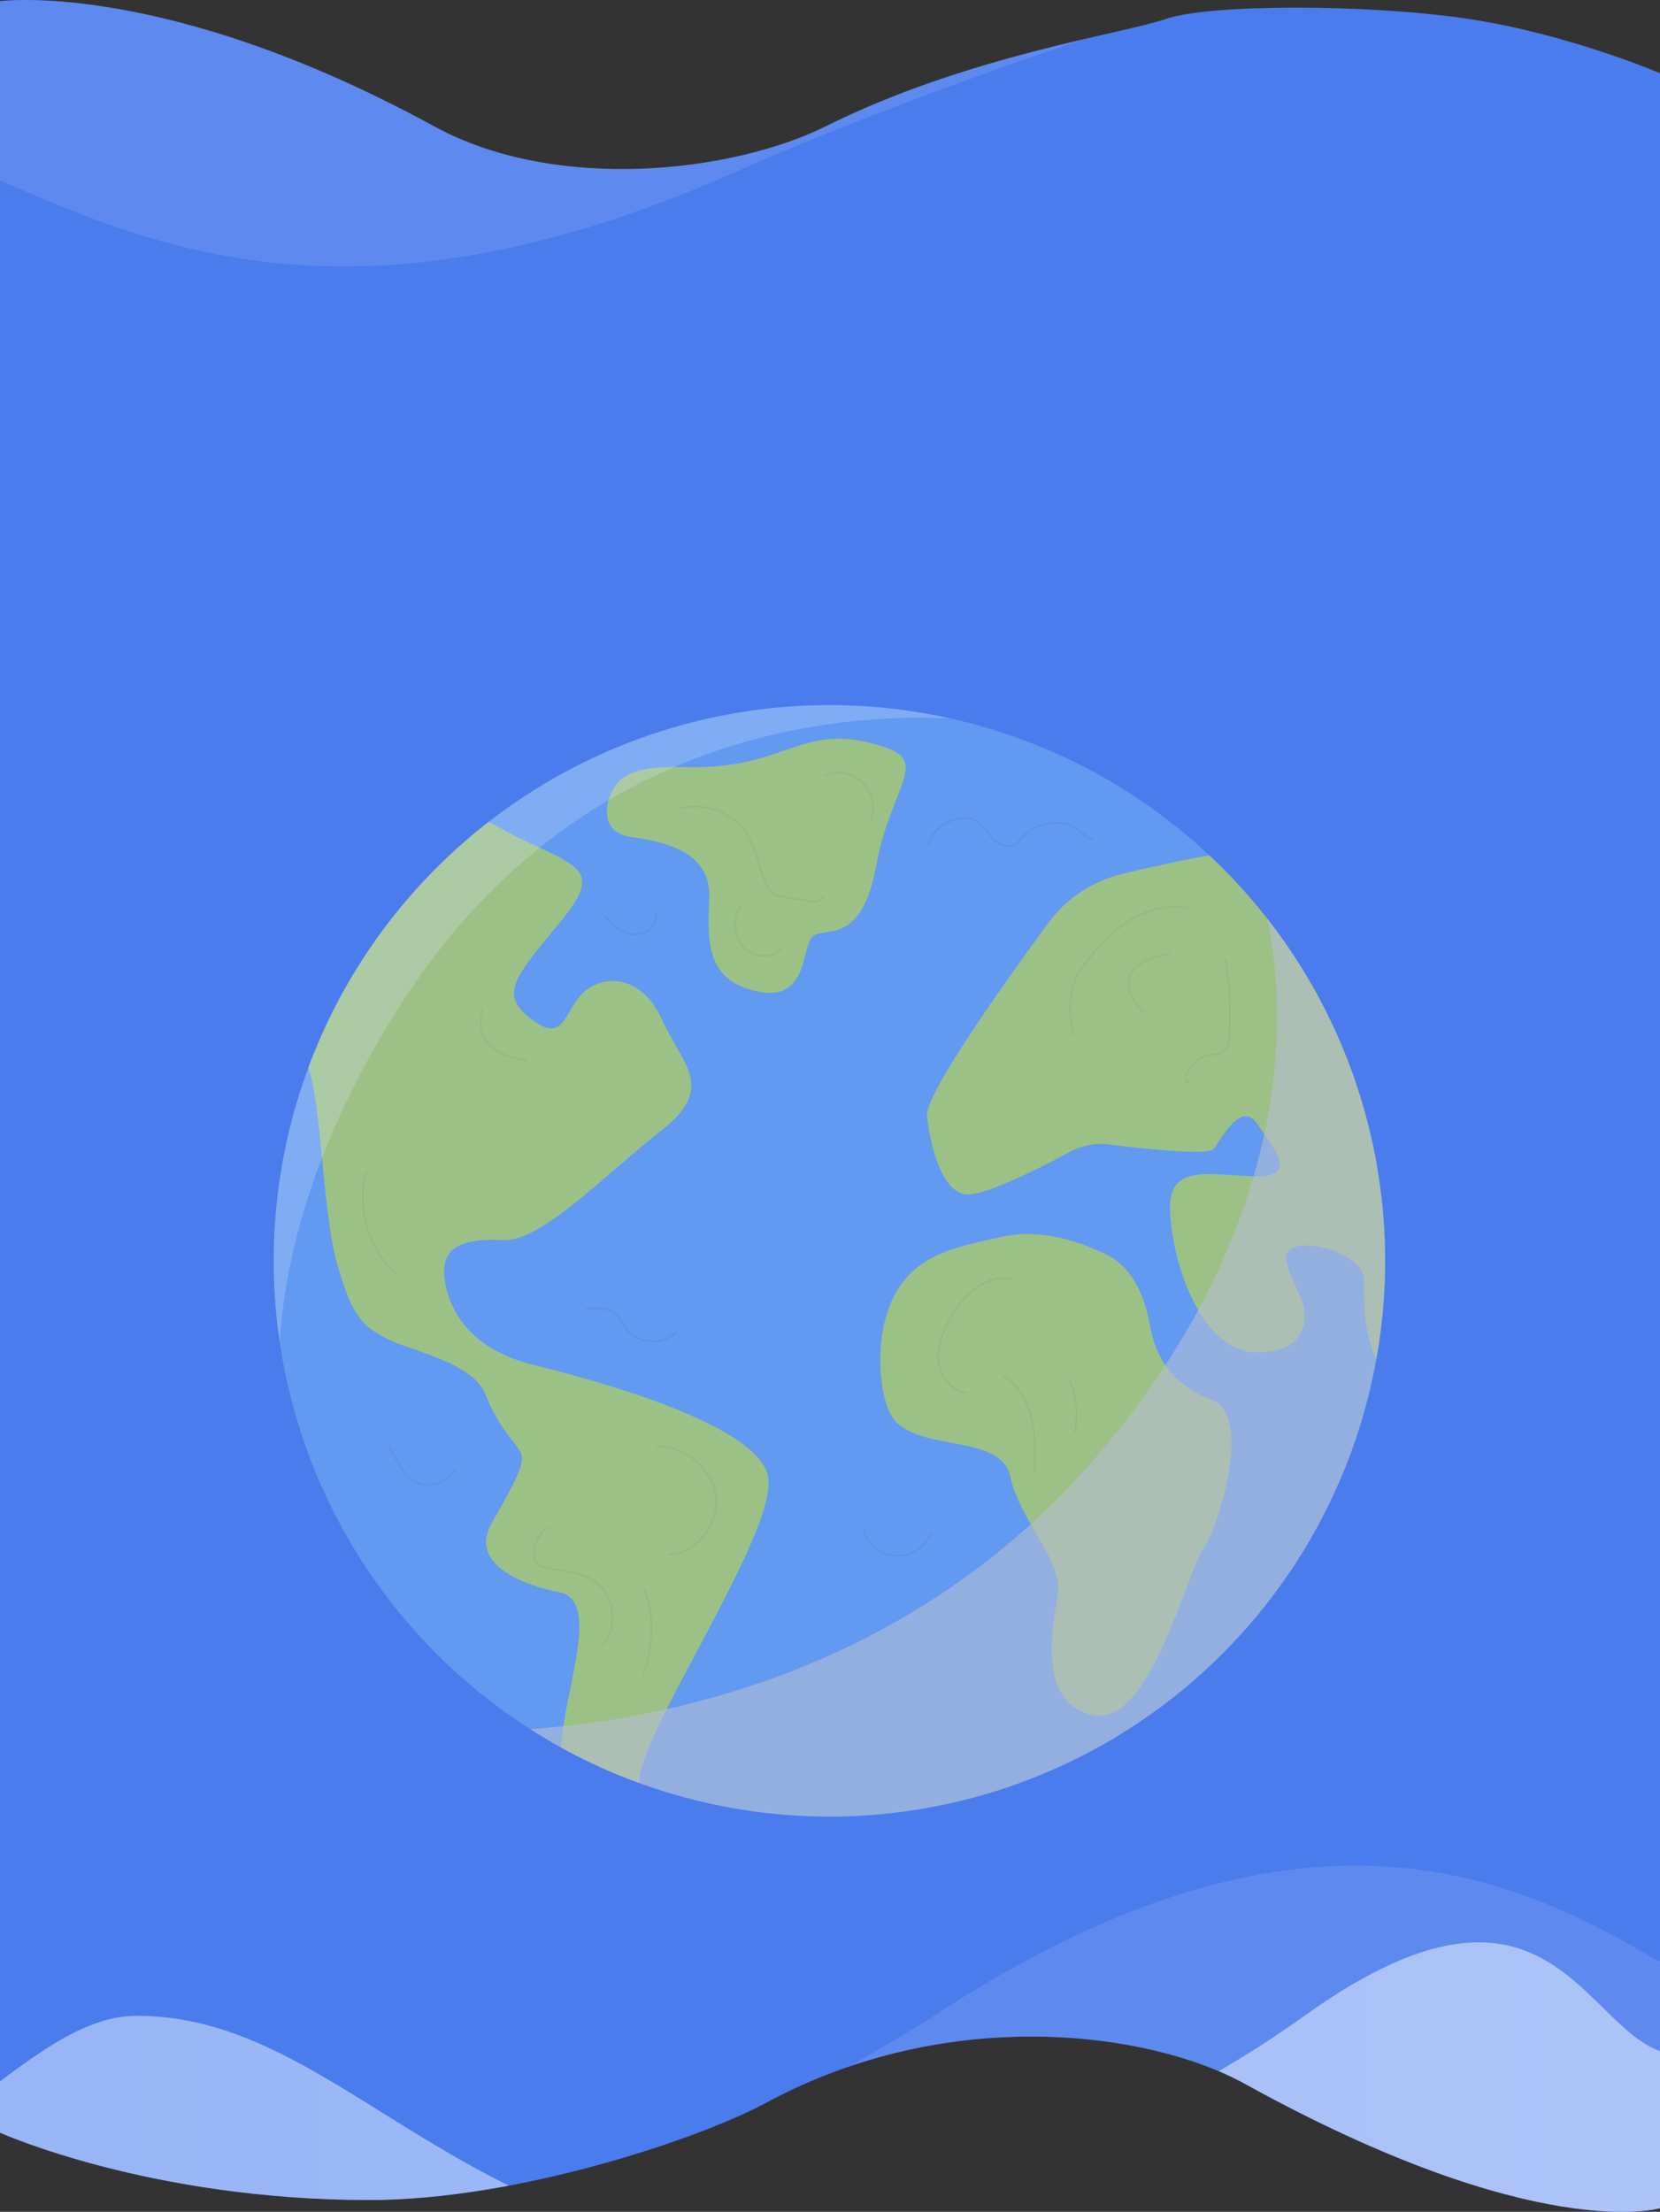 <svg xmlns="http://www.w3.org/2000/svg" xmlns:xlink="http://www.w3.org/1999/xlink" width="1921.4" height="2559.871" viewBox="0 0 1921.4 2559.871">
  <rect x="0" y="0" width="1921.4" height="2559.871" fill="#333333" stroke="none"/>
  <defs>
    <clipPath id="clip-path">
      <path id="Rectangle" d="M0,2.054S190.891-23.33,502.522,146.95c142.687,77.966,347.513,52.7,453.15,0,163.5-81.572,344.02-107.072,394.141-124.4s234.042-17.326,349.571,0S1921.4,85.416,1921.4,85.416v2470.9s-142.2,42.995-480.421-143.853c-108.446-59.909-341.15-93.059-553.81,21.747-79.189,42.751-289.2,112.712-459.531,112.712C172.447,2546.921,0,2468.958,0,2468.958Z" transform="translate(0 -0.715)" fill="#4a7ced"/>
    </clipPath>
    <linearGradient id="linear-gradient" x1="0.224" y1="0.5" x2="0.78" y2="0.363" gradientUnits="objectBoundingBox">
      <stop offset="0" stop-color="#86a7f3"/>
      <stop offset="1" stop-color="#86a7f3"/>
    </linearGradient>
    <linearGradient id="linear-gradient-2" x1="0.778" y1="-0.963" x2="0.221" y2="-0.963" gradientUnits="objectBoundingBox">
      <stop offset="0" stop-color="#c1d2f9"/>
      <stop offset="1" stop-color="#d6e1fb"/>
    </linearGradient>
    <linearGradient id="linear-gradient-3" x1="0.219" y1="1" x2="0.78" y2="0.85" xlink:href="#linear-gradient"/>
    <clipPath id="clip-path-2">
      <circle id="Ellipse_1880" data-name="Ellipse 1880" cx="643.173" cy="643.173" r="643.173" transform="translate(0 909.583) rotate(-45)" fill="#67a0f1"/>
    </clipPath>
  </defs>
  <g id="Group_7028" data-name="Group 7028" transform="translate(0 -18597.914)">
    <g id="Background" transform="translate(0 18597.914)">
      <path id="Rectangle-2" data-name="Rectangle" d="M0,2.054S190.891-23.33,502.522,146.95c142.687,77.966,347.513,52.7,453.15,0,163.5-81.572,344.02-107.072,394.141-124.4s234.042-17.326,349.571,0S1921.4,85.416,1921.4,85.416v2470.9s-142.2,42.995-480.421-143.853c-108.446-59.909-341.15-93.059-553.81,21.747-79.189,42.751-289.2,112.712-459.531,112.712C172.447,2546.921,0,2468.958,0,2468.958Z" transform="translate(0 -0.715)" fill="#4a7ced"/>
      <g id="Background-2" data-name="Background" transform="translate(0 0)" clip-path="url(#clip-path)">
        <g id="wave2" transform="translate(2747.962 2694.719) rotate(180)">
          <path id="Path" d="M1668.825,360.414c-719.394,472.875-928.262-182.081-1130.073,0C232.859,637.82,0,319.713,0,319.713V0H3528.171V319.713s-219.1,139.774-334.823,156.911c-115.724,17.673-221.569-65.871-267.435-118.353-82.206-92.647-296.366-311.68-474.186-333.1S1737.271,315.964,1668.825,360.414Z" transform="translate(0 0)" opacity="0.33" fill="url(#linear-gradient)"/>
          <path id="Path-2" data-name="Path" d="M2589.677,358.956c-160.531,0-272.375-123.741-455.487-208.546-100.906-46.4-530.284-53.87-896.155,208.546s-323.533-183.478-526.4,0C408.209,630.973,0,212.28,0,212.28V0H3528.171V194.679s-99.494-98.673-324.945-98.673C2858.524,96.539,2736.8,358.956,2589.677,358.956Z" transform="translate(0 2.732)" opacity="0.66" fill="url(#linear-gradient-2)"/>
          <path id="Path-3" data-name="Path" d="M2702.932,155.413C1997.3-153.8,1764.438,507.647,1308.951,260.277,853.817,9.68,853.817,29.039,652.006,110.779c-200.4,81.74-185.229,130.676-334.823,171.546C100.906,342.554,0,0,0,0H3528.171s-34.929,219.945-294.955,258.664S2926.97,252.748,2702.932,155.413Z" transform="translate(0 0)"/>
        </g>
        <g id="wave2-2" data-name="wave2" transform="translate(-740.94 -55.048)">
          <path id="Path-4" data-name="Path" d="M1611.455,242.728C916.792,561.195,715.1,120.1,520.231,242.728,224.854,429.552,0,215.317,0,215.317V0H3406.883V215.317s-211.568,94.134-323.313,105.675c-111.746,11.9-213.953-44.362-258.242-79.707-79.38-62.4-286.178-209.907-457.885-224.334S1677.549,212.792,1611.455,242.728Z" transform="translate(0 2.732)" opacity="0.33" fill="url(#linear-gradient-3)"/>
          <path id="Path-5" data-name="Path" d="M2610.013,105.842c-681.376-210.585-906.231,239.884-1346.059,71.416C824.466,6.592,824.466,19.777,629.592,75.444c-193.511,55.668-178.861,89-323.313,116.829C97.437,233.291,0,0,0,0H3406.883s-33.728,149.79-284.815,176.159S2826.35,172.13,2610.013,105.842Z" transform="translate(0 0)"/>
        </g>
      </g>
    </g>
    <g id="Group_5342" data-name="Group 5342" transform="translate(-543.35 18771.266)" opacity="0.81">
      <g id="Group_5341" data-name="Group 5341" transform="translate(593.766 376.318)">
        <g id="Group_5340" data-name="Group 5340" transform="translate(0)">
          <circle id="Ellipse_1879" data-name="Ellipse 1879" cx="643.173" cy="643.173" r="643.173" transform="translate(0 909.583) rotate(-45)" fill="#67a0f1"/>
          <g id="Group_5339" data-name="Group 5339" clip-path="url(#clip-path-2)">
            <g id="Group_5338" data-name="Group 5338" transform="translate(257.276 305.245)">
              <g id="Group_5334" data-name="Group 5334">
                <path id="Path_15603" data-name="Path 15603" d="M732.764,505.866s97.887-75.561,182.037-27.475,133.952,42.933,79,109.909-73.845,85.866-36.064,115.061,37.609-6.873,59.159-29.2,67.919-24.043,91.962,29.2,63.544,78.993,0,128.8-139.1,128.794-182.033,127.078-80.713,3.437-66.976,56.67,58.387,77.281,99.6,87.586,266.182,65.255,273.051,132.231-147.689,291.946-149.405,348.616,20.606,61.823-5.153,72.128-87.582-75.565-84.145-84.15c0,0-5.9-15.16,5.3-73.637s29.859-124.414-8.707-131.879-105.754-31.106-78.383-79.625,39.813-69.672,33.594-82.113-25.51-28.179-40.44-66.75-90.825-51.549-115.708-65.585-38.11-20.7-56.688-87.88S715.432,772.1,693.038,745.979s-42.3-41.059-42.3-41.059Z" transform="translate(-650.737 -378.97)" fill="#afd16e"/>
                <path id="Path_15604" data-name="Path 15604" d="M740.315,514.241s-13.561,38.128,27.01,43.638c46.044,6.246,91.429,20.778,89.352,70.647s-4.155,95.589,56.106,108.053,49.87-54.024,64.415-64.415,56.106,10.391,72.729-81.038,61.52-119.7,10.391-137.145c-95.977-32.745-111.485,25.041-226.5,22.855C777.725,475.77,751.288,480.58,740.315,514.241Z" transform="translate(-343.441 -443.911)" fill="#afd16e"/>
                <path id="Path_15605" data-name="Path 15605" d="M1045.505,518.092a150.117,150.117,0,0,0-85.31,57.158c-50.673,69.094-143.01,198.882-139.958,223.295,4.2,33.6,16.795,88.187,46.189,90.287,21.392,1.526,86.146-31.413,119.826-49.463a74.839,74.839,0,0,1,44.608-8.355c39.488,4.868,114.944,13.047,121.122,5.324,8.4-10.495,31.494-56.688,50.393-29.394s48.289,60.893,0,60.893-100.786-16.8-100.786,35.694,31.494,165.87,98.687,167.97,58.341-49.318,54.141-59.814-21.568-43.3-17.919-53.369c8.883-24.495,89.754-2.3,89.754,29.2s-4.2,117.577,67.192,130.176,41.285-59.475,48.289-90.287c6.914-30.392,67.193-60.888,73.488,39.894s25.2,71.745,58.793,51.622,35.694-99.91,48.294-112.51,48.289-60.888,48.289-60.888L1536.221,471S1332.57,448.01,1045.505,518.092Z" transform="translate(-55.044 -361.354)" fill="#afd16e"/>
                <path id="Path_15606" data-name="Path 15606" d="M1060.868,590.587s-56.282-28.9-111.042-16.732-98.872,19.776-124.734,66.931-18.841,124.92,0,146.027c32.4,36.3,123.213,15.214,133.861,65.409s60.848,97.354,54.76,135.383-24.336,126.256,41.072,139.944,108-164.28,126.257-190.143,59.322-156.676,10.649-174.929-65.6-52.38-71.5-86.706C1115.8,650.18,1102.839,605.278,1060.868,590.587Z" transform="translate(-97.014 2.448)" fill="#afd16e"/>
              </g>
              <g id="Group_5337" data-name="Group 5337" transform="translate(112.105 39.35)">
                <g id="Group_5335" data-name="Group 5335">
                  <path id="Path_15607" data-name="Path 15607" d="M750.906,625.292c32.465-.018,64,25.118,68.493,57.271s-21.324,66.195-53.74,67.978" transform="translate(-410.655 154.461)" fill="none" stroke="#a7c766" stroke-linecap="round" stroke-linejoin="round" stroke-width="2"/>
                  <path id="Path_15608" data-name="Path 15608" d="M735.047,646.178a35.482,35.482,0,0,0-15.4,32.3c.294,3.071,1.061,6.227,3.053,8.585,2.5,2.967,6.471,4.177,10.247,5.058,18.814,4.4,39.347,4.579,55.555,15.1,23.523,15.268,28.983,52.173,10.892,73.6" transform="translate(-521.084 227.895)" fill="none" stroke="#a7c766" stroke-linecap="round" stroke-linejoin="round" stroke-width="2"/>
                  <path id="Path_15609" data-name="Path 15609" d="M749.14,662.187a136.951,136.951,0,0,1-1.671,96.93" transform="translate(-422.739 284.181)" fill="none" stroke="#a7c766" stroke-linecap="round" stroke-linejoin="round" stroke-width="2"/>
                  <path id="Path_15610" data-name="Path 15610" d="M679.777,554.886c-12.03,42.016,2.29,90.4,35.252,119.1" transform="translate(-675.561 -93.082)" fill="none" stroke="#a7c766" stroke-linecap="round" stroke-linejoin="round" stroke-width="2"/>
                  <path id="Path_15611" data-name="Path 15611" d="M707.624,513.4c-2.028,9.989-3.017,20.687.872,30.112,7.767,18.809,30.8,25.054,50.786,28.924" transform="translate(-569.1 -238.947)" fill="none" stroke="#a7c766" stroke-linecap="round" stroke-linejoin="round" stroke-width="2"/>
                  <path id="Path_15612" data-name="Path 15612" d="M776.894,486.62c-8.124,14.713-8.21,34.475,2.583,47.354s33.02,15.4,44.487,3.112" transform="translate(-339.794 -333.1)" fill="none" stroke="#a7c766" stroke-linecap="round" stroke-linejoin="round" stroke-width="2"/>
                  <path id="Path_15613" data-name="Path 15613" d="M794.053,455.267a40.922,40.922,0,0,1,53.41,51.726" transform="translate(-258.953 -452.625)" fill="none" stroke="#a7c766" stroke-linecap="round" stroke-linejoin="round" stroke-width="2"/>
                  <path id="Path_15614" data-name="Path 15614" d="M756.482,464.295c28.965-9.208,63.386,3.414,79.535,29.159,11.132,17.752,13.665,39.542,22.512,58.54,1.626,3.5,3.554,7,6.593,9.37,3.69,2.872,8.517,3.717,13.128,4.471q15.37,2.52,30.745,5.031c5.8.953,13.742.569,15.051-5.157" transform="translate(-391.05 -422.142)" fill="none" stroke="#a7c766" stroke-linecap="round" stroke-linejoin="round" stroke-width="2"/>
                  <path id="Path_15615" data-name="Path 15615" d="M906.766,583.181c-28.545-6.2-54.3,18.705-68.931,43.985-8.887,15.354-16.185,32.623-14.573,50.289s14.663,35.283,32.339,36.809" transform="translate(-157.046 3.033)" fill="none" stroke="#a7c766" stroke-linecap="round" stroke-linejoin="round" stroke-width="2"/>
                  <path id="Path_15616" data-name="Path 15616" d="M839.827,607.328c17.536,10.54,28.229,29.99,32.713,49.955s3.509,40.693,2.515,61.132l1.63-12.161" transform="translate(-98.014 91.301)" fill="none" stroke="#a7c766" stroke-linecap="round" stroke-linejoin="round" stroke-width="2"/>
                  <path id="Path_15617" data-name="Path 15617" d="M856.54,607.917a99.512,99.512,0,0,1,6.923,61.123" transform="translate(-39.253 93.372)" fill="none" stroke="#a7c766" stroke-linecap="round" stroke-linejoin="round" stroke-width="2"/>
                  <path id="Path_15618" data-name="Path 15618" d="M992.991,488.341c-24.774-4.751-50.732,3.378-71.65,17.481s-37.442,33.752-52.484,54c-15.86,21.351-13.263,57.4-7.478,76.062" transform="translate(-38.004 -331.836)" fill="none" stroke="#a7c766" stroke-linecap="round" stroke-linejoin="round" stroke-width="2"/>
                  <path id="Path_15619" data-name="Path 15619" d="M920.791,498.924c-48.637,7.067-64.095,34.809-32.533,67.409" transform="translate(14.411 -289.84)" fill="none" stroke="#a7c766" stroke-linecap="round" stroke-linejoin="round" stroke-width="2"/>
                  <path id="Path_15620" data-name="Path 15620" d="M932.49,500.646a355.505,355.505,0,0,1,4.295,90.224c-.375,4.683-.976,9.682-4.033,13.25-4.913,5.735-13.67,5.333-21.026,7.036A33.8,33.8,0,0,0,886.6,638.1c-.307,1.924-.086,4.448,1.766,5.04s2.357-3.563.6-2.714" transform="translate(66.048 -283.786)" fill="none" stroke="#a7c766" stroke-linecap="round" stroke-linejoin="round" stroke-width="2"/>
                </g>
                <g id="Group_5336" data-name="Group 5336" transform="translate(30.919 52.401)">
                  <path id="Path_15621" data-name="Path 15621" d="M820.556,495.851c.673-8.928,8.585-19.409,20.461-25.42,6.991-3.54,15.083-6.9,23.56-6.078,10.089.975,17.2,7.483,22.286,13.81s9.773,13.381,18.579,17.043a19.685,19.685,0,0,0,10.73,1.5c5.911-1.061,9.19-5.428,12.473-9.113a53.135,53.135,0,0,1,26.337-15.96c11.015-2.841,24.079-2.113,33.445,2.922,8.223,4.421,13.272,11.773,22.625,14.826" transform="translate(-196.689 -464.229)" fill="none" stroke="#5f9ae4" stroke-linecap="round" stroke-linejoin="round" stroke-width="2"/>
                  <path id="Path_15622" data-name="Path 15622" d="M682.408,625.292c8.96,18.556,19.68,38.765,36.624,43.61a30.89,30.89,0,0,0,16.889-.239,44.754,44.754,0,0,0,22.485-15.476" transform="translate(-682.408 102.06)" fill="none" stroke="#5f9ae4" stroke-linecap="round" stroke-linejoin="round" stroke-width="2"/>
                  <path id="Path_15623" data-name="Path 15623" d="M804.06,646.993c3.459,15.467,19.59,27.877,37.135,28.577s34.84-10.377,39.813-25.5" transform="translate(-254.687 178.359)" fill="none" stroke="#5f9ae4" stroke-linecap="round" stroke-linejoin="round" stroke-width="2"/>
                  <path id="Path_15624" data-name="Path 15624" d="M737.827,492.31c8.323,10.712,19.748,20.408,33.291,21.121s27.886-11.619,24.8-24.824" transform="translate(-487.558 -378.516)" fill="none" stroke="#5f9ae4" stroke-linecap="round" stroke-linejoin="round" stroke-width="2"/>
                  <path id="Path_15625" data-name="Path 15625" d="M837.327,617.728c-14.207,14.383-40.481,14.049-54.318-.691-6.959-7.415-11.028-17.721-19.676-23.076-8.9-5.514-20.231-4.326-30.609-2.949" transform="translate(-505.501 -22.522)" fill="none" stroke="#5f9ae4" stroke-linecap="round" stroke-linejoin="round" stroke-width="2"/>
                </g>
              </g>
            </g>
            <path id="Path_15626" data-name="Path 15626" d="M690.385,1451.966s492.95,60.45,814.43-328.521c284.721-344.5,177.467-640.427,177.467-640.427l294.145,256.753-45.326,564.6-518.5,589.243L814.935,1604.658,684.623,1434.683Z" transform="translate(-274.32 -1.17)" fill="#cfcfcf" opacity="0.59" style="mix-blend-mode: multiply;isolation: isolate"/>
            <path id="Path_15627" data-name="Path 15627" d="M1750.906,814.13s-452.478-95.769-718.742,332.892C796.337,1526.672,941.8,1768.36,941.8,1768.36L615.8,1553.488,584.811,987.921l434.573-653.6L1650.472,540.3l151.979,150.913Z" transform="translate(-625.253 -523.992)" fill="#fff" opacity="0.25"/>
          </g>
        </g>
      </g>
    </g>
  </g>
</svg>
